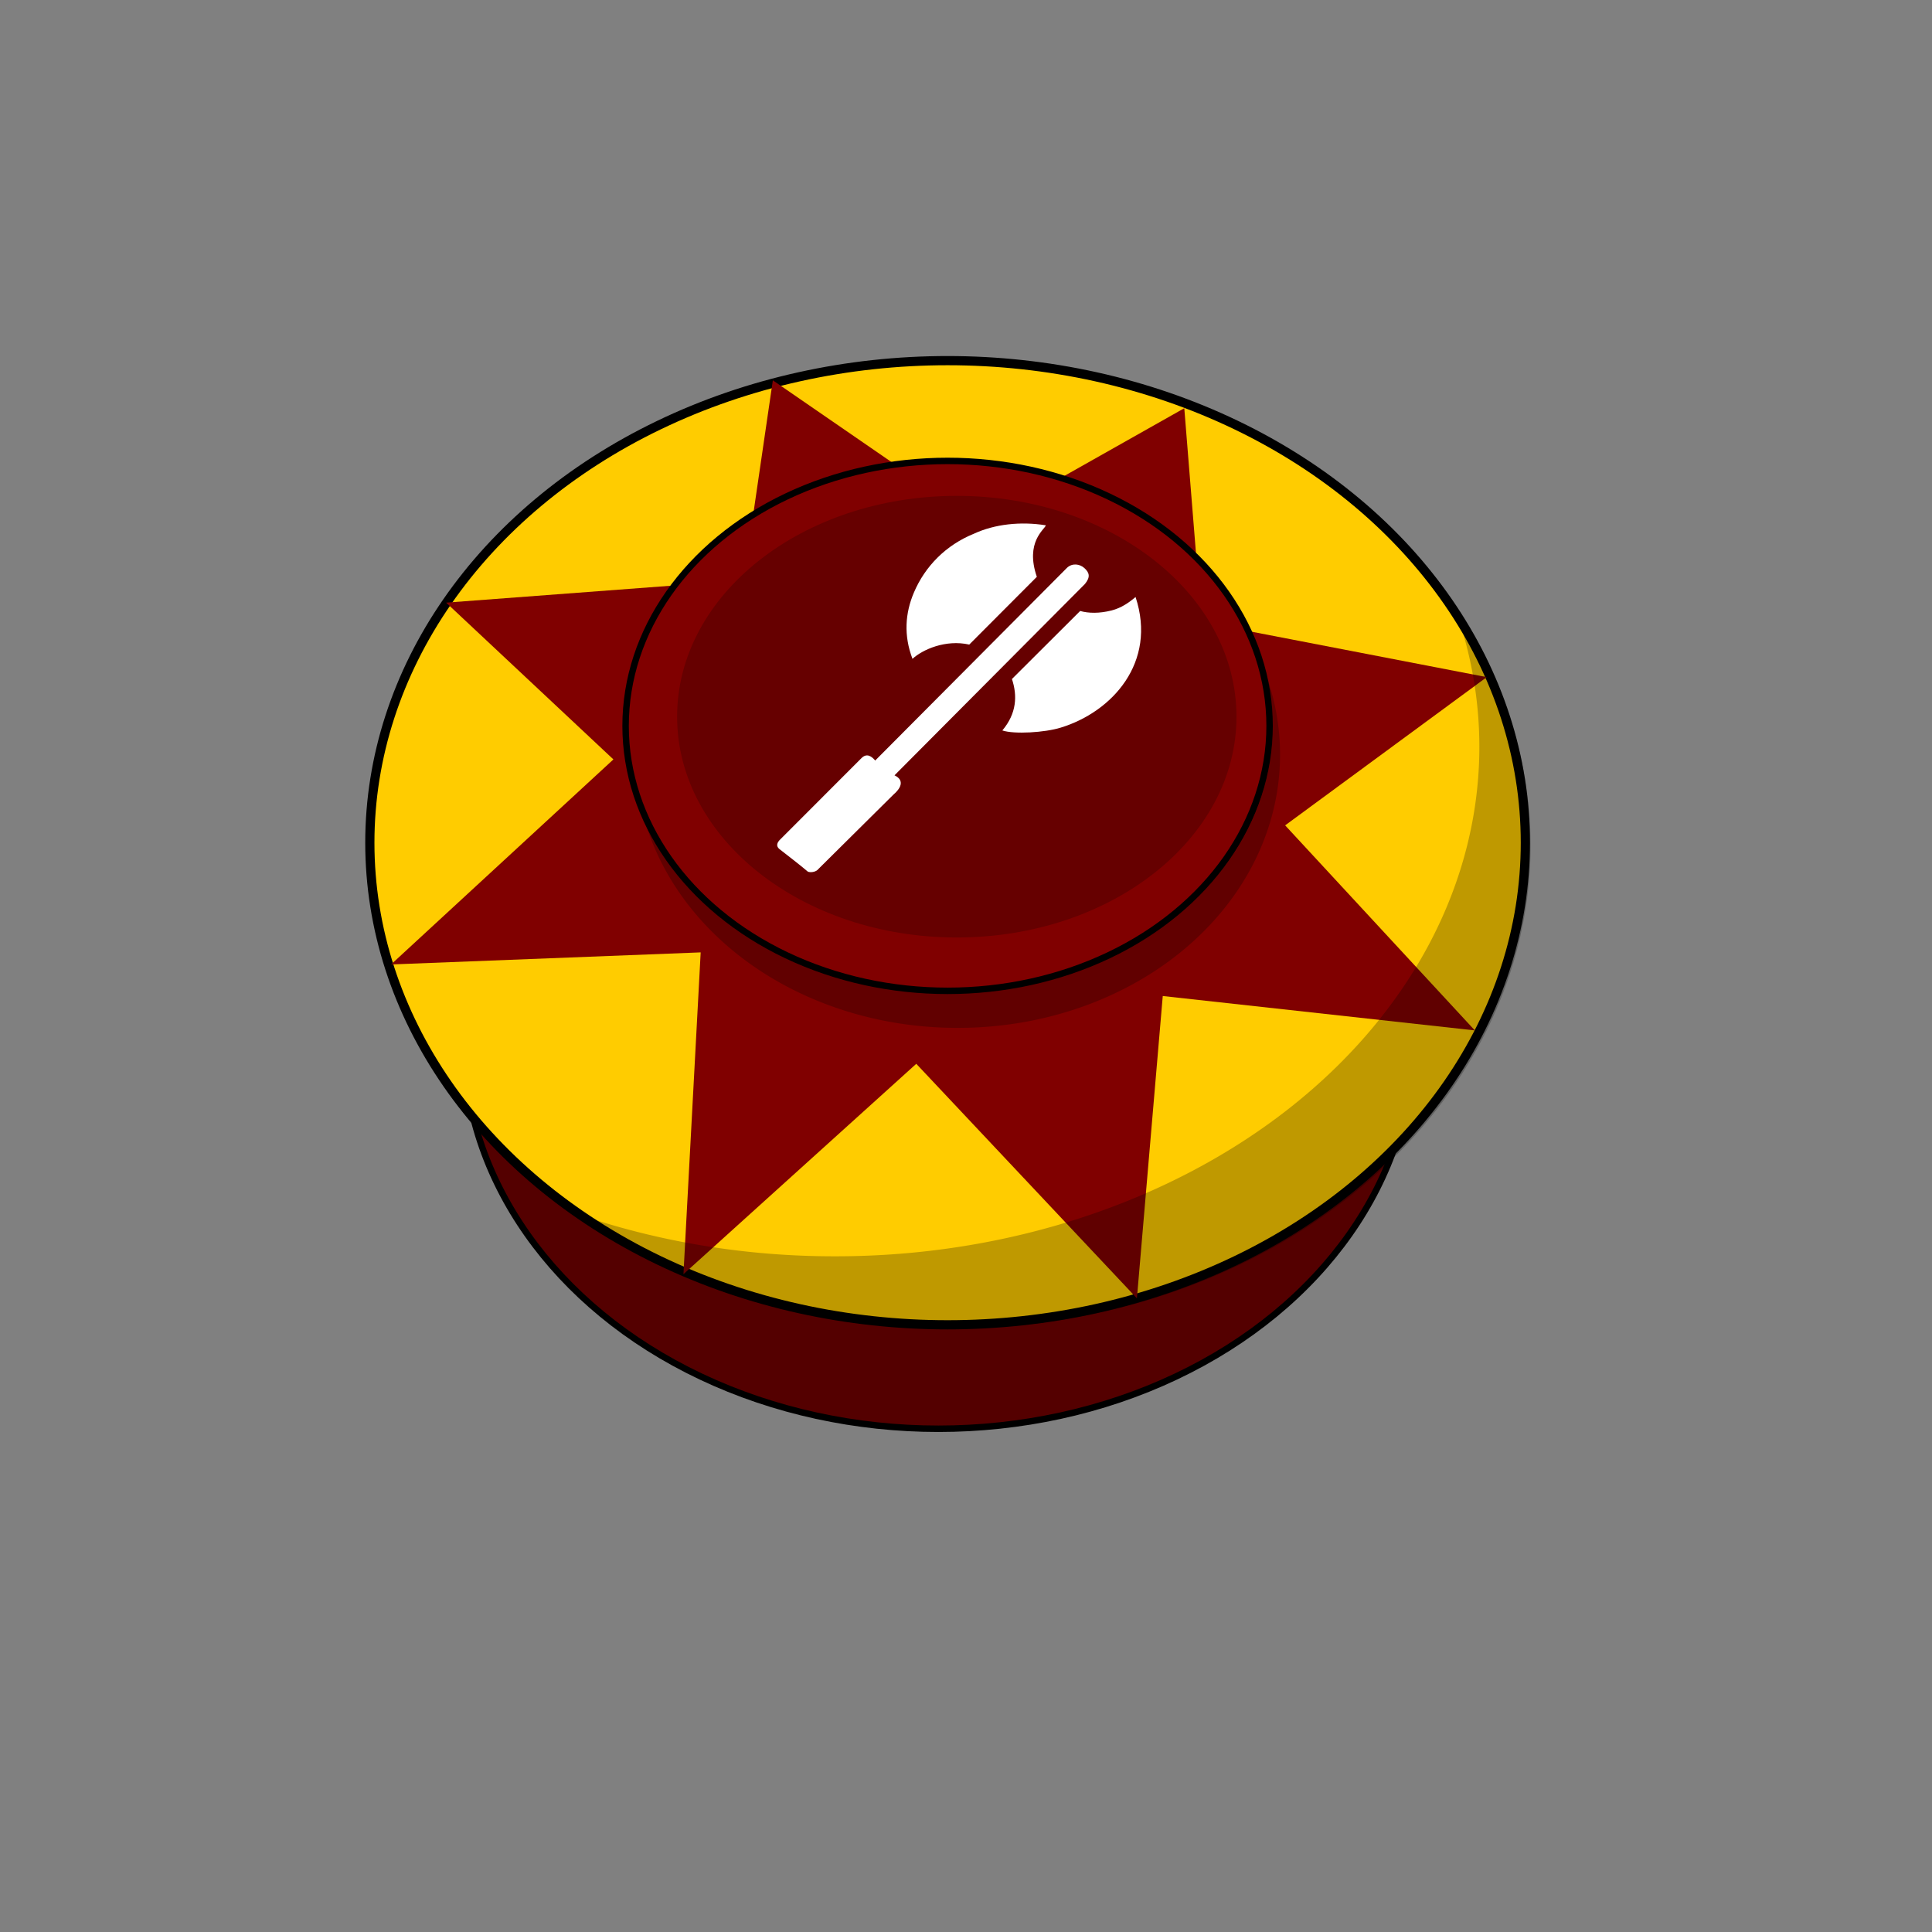 <?xml version="1.0" encoding="UTF-8"?>
<svg width="210mm" height="210mm" version="1.1" viewBox="0 0 210 210" xmlns="http://www.w3.org/2000/svg" xmlns:cc="http://creativecommons.org/ns#" xmlns:dc="http://purl.org/dc/elements/1.1/" xmlns:rdf="http://www.w3.org/1999/02/22-rdf-syntax-ns#">
 <rect x="0" y="0" width="210" height="210" fill="#808080" stroke="none"/>
 <g>
  <ellipse cx="102" cy="113" rx="51.6" ry="42.3" fill="#540000" fill-rule="evenodd" stop-color="#000000" stroke="#000" stroke-width=".7" style="font-variation-settings:normal"/>
  <g>
   <ellipse cx="103" cy="91.6" rx="62.8" ry="52.4" fill="#fc0" fill-rule="evenodd" stop-color="#000000" stroke="#000" style="font-variation-settings:normal"/>
   <path transform="scale(.265)" d="m317 156-12 82-122 9.19 68.6 64.3-91.2 84.1 127-4.95-7.07 132 95.5-86.3 90.5 96.2 10.6-124 128 14.1-77.8-84.1 82.7-60.8-117-22.6-7.07-87.7-71.4 40.3-32.5-7.07z" fill="#800000" stroke-dashoffset="2.69" stroke-width="2.65"/>
   <path transform="scale(.265)" d="m597 250a264 209 0 0 1 9.79 56.3 264 209 0 0 1-264 209 264 209 0 0 1-107-17.7 237 198 0 0 0 154 47.3 237 198 0 0 0 238-198 237 198 0 0 0-30.1-96.6z" fill-rule="evenodd" opacity=".252" stop-color="#000000" style="font-variation-settings:normal"/>
  </g>
  <g>
   <g fill-rule="evenodd">
    <ellipse cx="103" cy="78.9" rx="35" ry="28.8" fill="#800000" stop-color="#000000" stroke="#000" stroke-width=".7" style="font-variation-settings:normal"/>
    <path transform="scale(.265)" d="m520 279a132 109 0 0 1 2.04 19.1 132 109 0 0 1-132 109 132 109 0 0 1-128-81 132 112 0 0 0 131 95.5 132 112 0 0 0 132-112 132 112 0 0 0-4.81-30.1z" opacity=".242" stop-color="#000000" stroke-width="0" style="font-variation-settings:normal"/>
    <ellipse cx="104" cy="77.9" rx="30.4" ry="24" opacity=".205" stop-color="#000000" stroke-width="0" style="font-variation-settings:normal"/>
   </g>
   <path d="m110 73.8 7.41-7.39c0.909 0.262 2.11 0.277 3.42-0.058 1.05-0.268 1.89-0.855 2.6-1.46 2.35 7.11-2.55 12.5-8.14 14.2-1.72 0.535-5.04 0.737-6.34 0.305 1.56-1.85 1.65-3.78 1.04-5.6zm2.7-11.1c-1.3-3.79 0.85-5.15 0.98-5.6-2.74-0.445-5.57-0.126-7.8 0.904-3.06 1.24-5.33 3.54-6.55 6.42-0.941 2.22-1.12 4.64-0.147 7.19 1.08-1 3.59-2.13 6.17-1.55l7.34-7.36m-17.6 20 20.9-21c0.562-0.514 1.36-0.417 1.87 0.04 0.569 0.509 0.669 0.988 0.066 1.73l-20.7 20.8c1.18 0.57 0.623 1.47-0.131 2.11l-8.27 8.2c-0.255 0.211-0.749 0.275-1.02 0.159-0.97-0.817-2.01-1.61-3.02-2.4-0.55-0.4-0.257-0.828 0.012-1.09l8.86-8.87c0.575-0.546 1.08-0.184 1.51 0.326" fill="#fff"/>
  </g>
 </g>
</svg>
